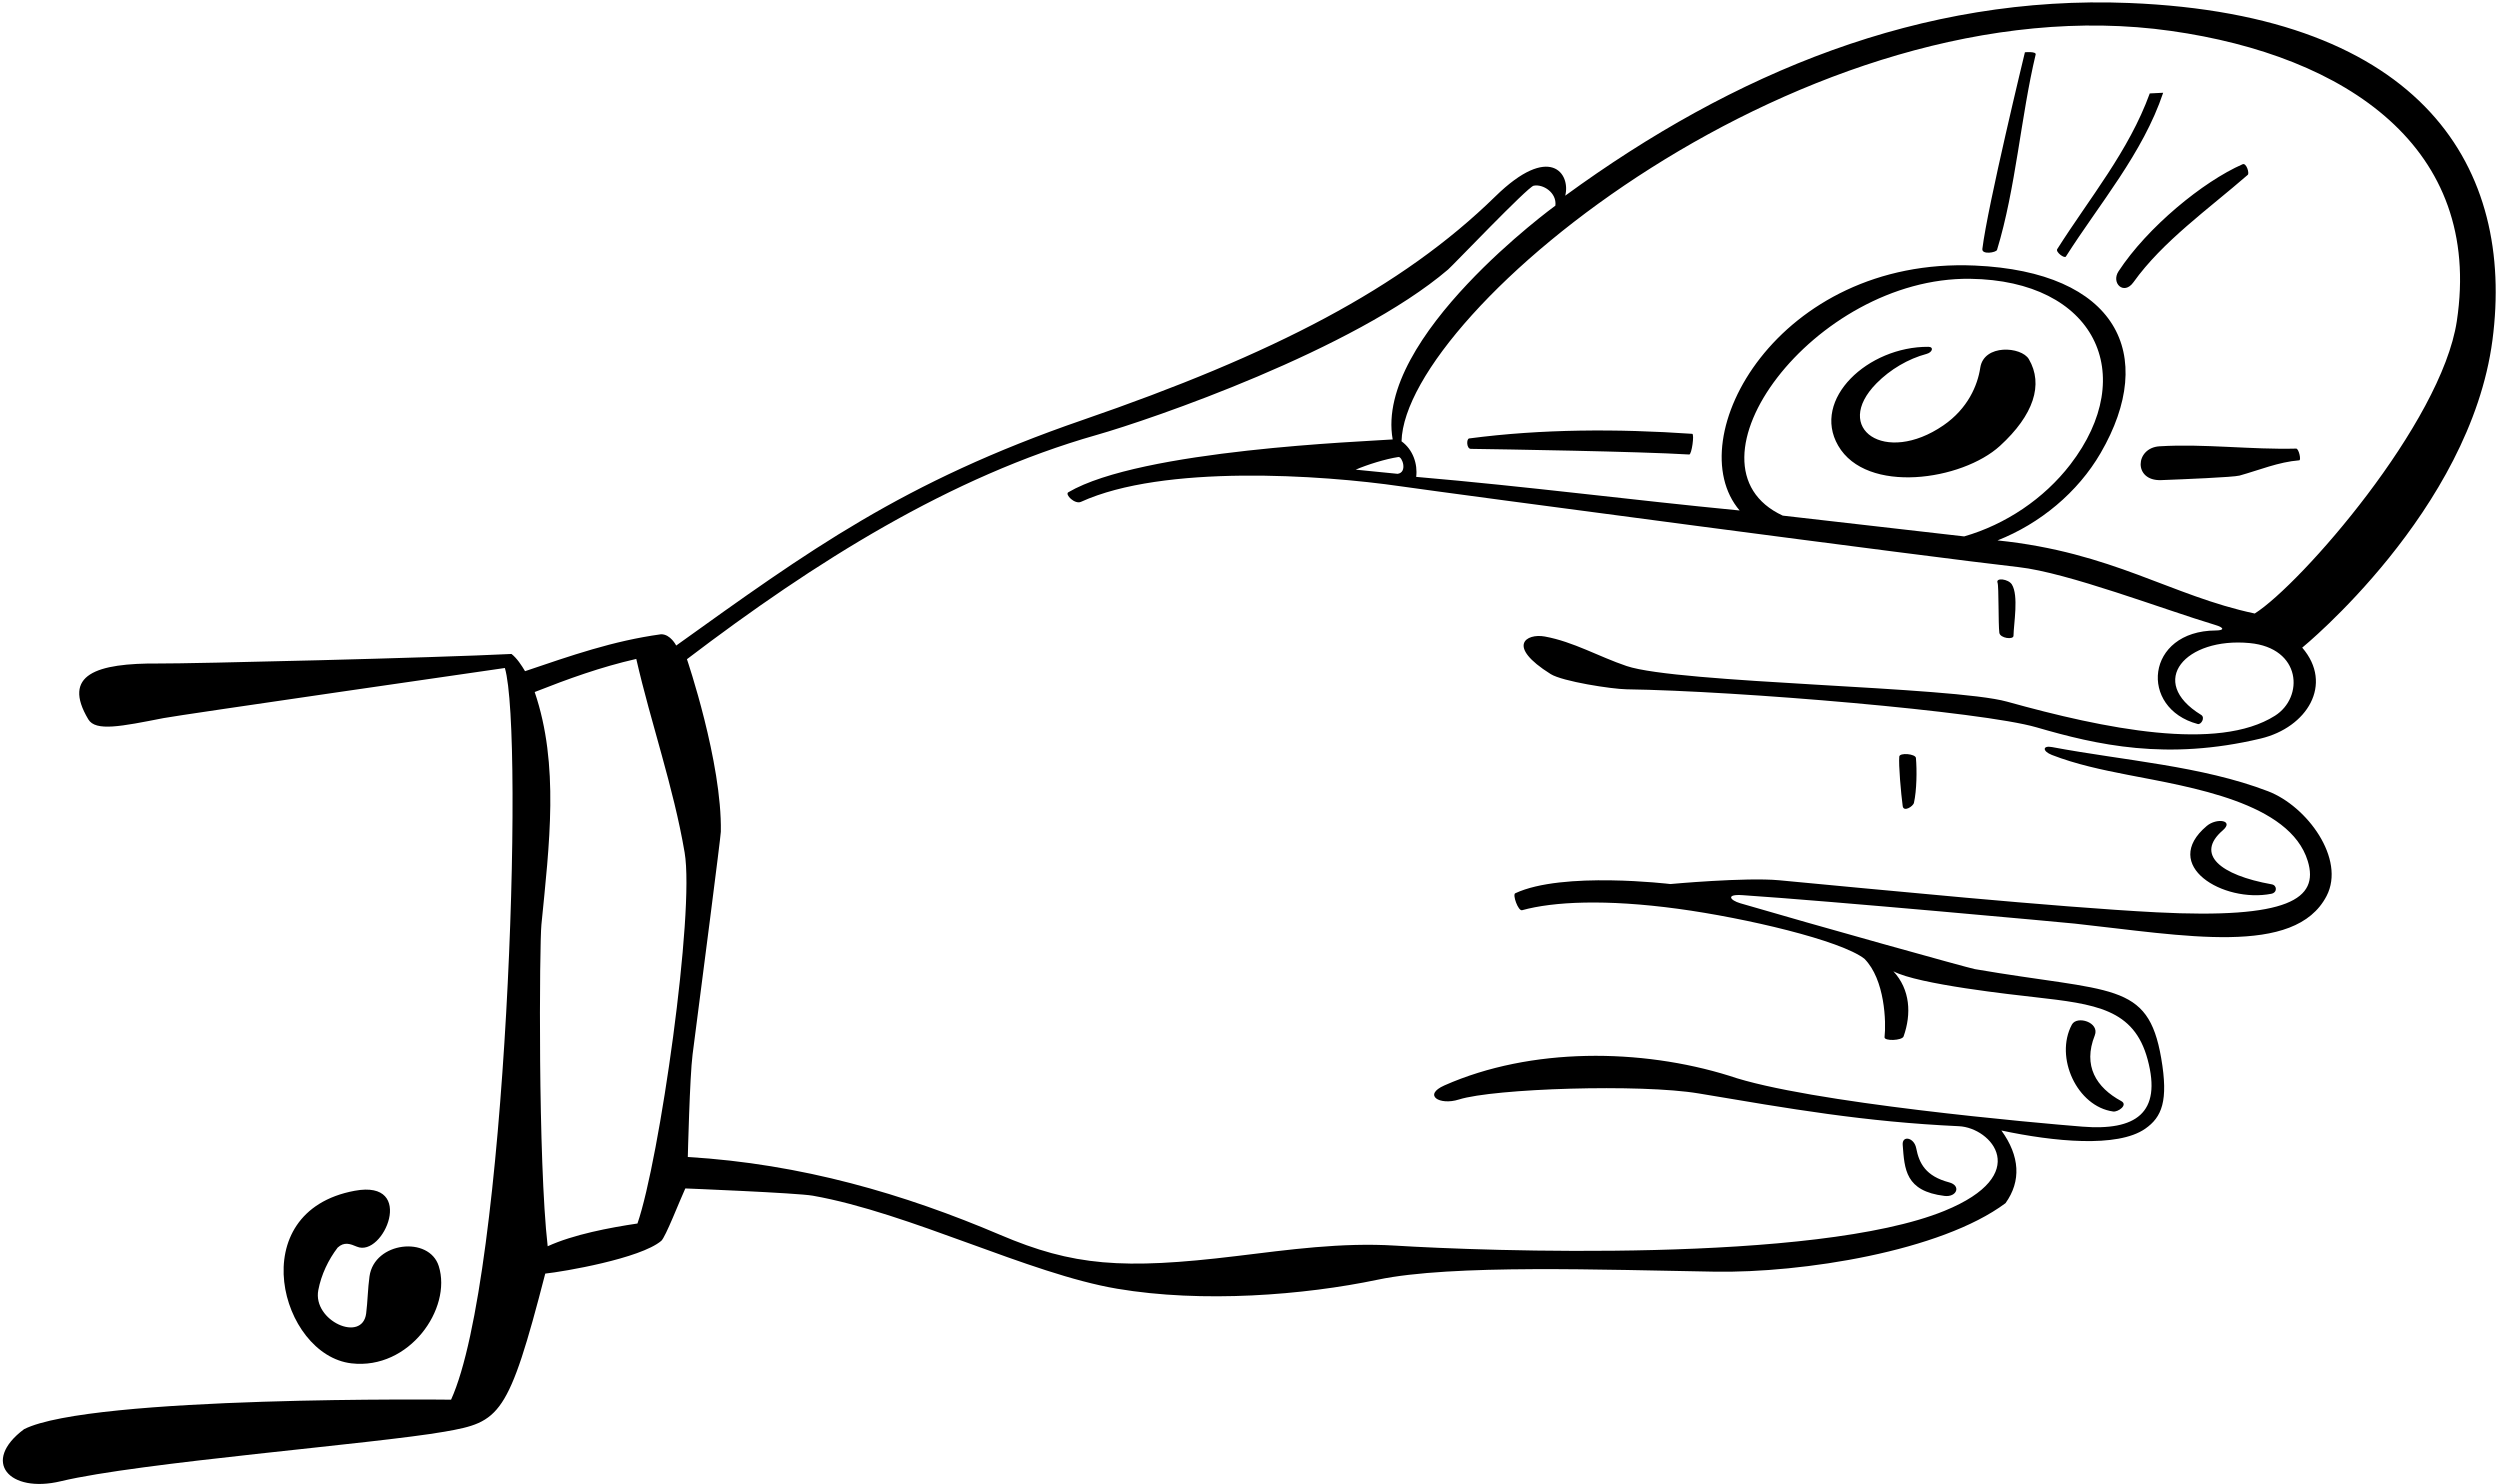 <?xml version="1.0" encoding="UTF-8"?>
<svg xmlns="http://www.w3.org/2000/svg" xmlns:xlink="http://www.w3.org/1999/xlink" width="519pt" height="308pt" viewBox="0 0 519 308" version="1.1">
<g id="surface1">
<path style=" stroke:none;fill-rule:nonzero;fill:rgb(0%,0%,0%);fill-opacity:1;" d="M 442.004 0.621 C 398.809 -1.109 359.883 15.129 324.941 40.625 C 326.113 36.062 321.793 29.664 310.441 40.77 C 290.938 59.848 264.285 73.566 224.734 87.199 C 187.395 100.066 167.797 114.375 140.379 134.016 C 140.379 134.016 139.207 131.648 137.234 131.672 C 127.227 133.047 118.547 136.105 109 139.336 C 108.285 138.137 107.336 136.664 106.188 135.762 C 90.598 136.555 39.406 137.793 32.996 137.742 C 19.906 137.637 12.812 140.078 18.332 149.336 C 19.855 151.887 25.113 150.812 33.949 149.078 C 37.191 148.441 104.812 138.676 104.812 138.676 C 108.871 152.395 105.199 265.195 93.641 290.574 C 93.641 290.574 18.895 289.684 4.996 296.699 C -3.996 303.406 1.898 310.074 12.629 307.504 C 28.973 303.59 77.652 299.777 92.312 297.215 C 103.746 295.215 105.539 294.09 113.195 264.398 C 117 264 132.949 261.27 137.277 257.602 C 138.156 256.855 141.109 249.234 142.27 246.719 C 142.27 246.719 165.434 247.641 168.742 248.227 C 188.863 251.789 213.609 264.445 231.91 267.539 C 249.633 270.539 270.727 268.875 286 265.668 C 301.414 262.43 333.16 263.625 356 264 C 374.152 264.297 402.934 259.781 416.344 249.777 C 419.629 245.203 419.336 240 415.488 234.691 C 426.336 237 439.578 238.332 445.336 234.332 C 448.797 231.926 450.199 228.578 448.664 219.668 C 445.91 203.637 438.461 206.098 409.969 201.188 C 408.699 200.969 376.242 191.914 361.281 187.516 C 359.145 186.887 358.219 185.602 361.699 185.832 C 380.289 187.07 428.922 191.547 430.73 191.742 C 453.406 194.203 476.434 198.66 483 186 C 486.98 178.324 478.961 167.363 470.824 164.254 C 457.031 158.977 440.965 157.91 425.984 155.09 C 424.02 154.719 423.953 155.941 425.977 156.73 C 430.93 158.656 436.32 159.805 441.758 160.863 C 454.828 163.414 475.367 166.578 479.09 178.742 C 481.5 186.633 475.074 190.805 447.68 189.398 C 426.672 188.316 389.164 184.594 369.355 182.742 C 362.359 182.09 346.77 183.527 346.77 183.527 C 346.77 183.527 324.371 180.836 314.562 185.445 C 313.953 185.73 315.18 189.188 315.988 188.961 C 322.457 187.168 333.34 186.633 348.336 188.664 C 362.449 190.582 382.113 195.215 387.039 199.027 C 391.336 203.336 391.582 212.27 391.23 215.32 C 391.133 216.168 394.871 216.043 395.184 215.164 C 396.84 210.488 396.57 205.434 393.062 201.633 C 398.129 204.375 418.324 206.543 422.336 207 C 435.031 208.449 443.016 209.426 445.848 219.949 C 448.863 231.156 443.285 234.762 432.316 233.891 C 423.41 233.188 375.277 228.953 359 223.332 C 340.723 217.641 317.867 217.363 299.867 225.328 C 295.336 227.332 298.809 229.543 302.867 228.258 C 310.109 225.965 340.641 224.977 352.664 227 C 371.605 230.184 387.004 232.895 406.676 233.801 C 413.383 234.113 422.133 243.84 403.664 251.375 C 376.906 262.297 307.852 259.719 289.672 258.59 C 278.477 257.898 267.535 259.445 256.68 260.758 C 233.023 263.625 222.73 262.785 207.652 256.363 C 187.746 247.879 166.395 241.609 142.789 240.191 C 142.789 240.191 143.191 223.457 143.777 218.93 C 145.66 204.414 149.625 173.75 149.645 172.672 C 149.914 158.297 142.609 136.848 142.609 136.848 C 169.168 116.648 197.297 98.938 227.656 90.297 C 239.023 87.062 281.094 72.617 300.625 55.949 C 301.617 55.102 317.148 38.812 318.379 38.555 C 320.316 38.152 323.223 39.977 322.898 42.691 C 322.898 42.691 285.336 70 289.121 91.227 C 283.422 91.66 236.848 93.344 221.781 102.195 C 221.016 102.648 223.129 104.766 224.414 104.18 C 241.52 96.383 274.25 98.555 290.871 100.969 C 301.156 102.461 401.781 115.809 419.031 117.73 C 429.25 118.871 449.113 126.508 459.879 129.738 C 461.836 130.324 461.77 130.875 460 130.887 C 445.398 130.965 443.984 147.047 456.254 150.305 C 456.945 150.488 457.863 148.973 456.953 148.41 C 445.609 141.453 453.75 132.254 467.016 133.5 C 477.816 134.516 478.328 144.766 472.281 148.59 C 460.398 156.102 436.953 151.309 416.664 145.664 C 405.258 142.492 348.395 141.879 337.688 138.27 C 331.906 136.32 326.652 133.227 320.699 132.141 C 316.852 131.438 312.586 134.09 321.918 139.934 C 324.363 141.469 334.586 143.051 337.664 143.098 C 360.945 143.43 411.449 147.703 422.766 150.992 C 435.312 154.641 449.801 157.984 469.328 153.32 C 478.938 151.023 484.488 142.062 477.941 134.449 C 477.941 134.449 512.785 106.062 517.434 70.605 C 522.078 35.168 503.383 3.082 442.004 0.621 Z M 132.336 254 C 126.582 254.855 119.043 256.277 113.699 258.723 C 111.664 241 111.992 196.035 112.395 191.973 C 114.035 175.305 116.145 158.801 111 143.664 C 118.008 140.906 124.695 138.48 132.09 136.793 C 135.172 150.27 139.801 163.301 142.129 176.98 C 144.254 189.457 136.898 240.812 132.336 254 Z M 290.152 98.367 L 281.438 97.5 C 283.902 96.445 287.625 95.281 290.312 94.875 C 291.109 94.754 292.25 98.062 290.152 98.367 Z M 370.098 107.043 C 347.578 96.605 376.617 57.461 408.996 57.879 C 434.898 58.211 444.191 77.719 429.797 96.434 C 424.324 103.543 416.355 108.887 407.762 111.359 Z M 510.035 66.672 C 506.836 87.863 477.695 121.258 468.086 127.367 C 450.66 123.676 438.664 114.664 414.684 112.188 C 423.504 108.715 431.348 102.223 436.09 94.051 C 448.027 73.484 439.34 56.422 409.992 55.129 C 369.07 53.332 348.43 91.098 361.152 105.977 C 338.473 103.785 317.301 101.008 294 99 C 294.336 96.336 293.336 93.336 290.957 91.617 C 291.656 64.559 375.211 -4.316 450.746 6.426 C 487.008 11.582 515.492 30.559 510.035 66.672 Z M 471.621 183.59 C 472.727 183.785 472.816 185.297 471.523 185.551 C 461.562 187.5 448.383 179.68 458.117 171.473 C 460.176 169.734 463.891 170.273 461.434 172.395 C 455.723 177.324 460.816 181.66 471.621 183.59 Z M 477.324 95.562 C 473.012 95.906 469.051 97.582 464.926 98.73 C 463.68 99.074 453.078 99.508 448.652 99.672 C 442.844 99.891 443.234 92.965 448.312 92.652 C 457.57 92.086 467.371 93.375 476.68 93.129 C 477.234 93.113 477.762 95.527 477.324 95.562 Z M 442.902 58.598 C 440.914 61.383 438.211 58.762 439.809 56.324 C 445.793 47.195 457.324 37.711 465.562 34.098 C 466.355 33.746 467.016 35.969 466.637 36.297 C 458.488 43.391 448.961 50.109 442.902 58.598 Z M 434.875 214.949 C 432.363 221.266 435.176 225.773 440.375 228.586 C 441.836 229.379 439.727 230.887 438.699 230.75 C 431.215 229.73 426.48 219.5 430.121 212.711 C 431.164 210.762 435.953 212.234 434.875 214.949 Z M 449.074 19.258 C 444.867 31.809 435.801 42.359 428.879 53.258 C 428.582 53.727 426.699 52.316 427.078 51.719 C 433.805 41.102 441.945 31.355 446.289 19.395 Z M 403.676 248.273 C 395.527 247.277 395.383 242.734 395 237.668 C 394.848 235.656 397.367 236.102 397.805 238.371 C 398.41 241.504 399.758 244.172 404.633 245.457 C 407.191 246.133 406.234 248.586 403.676 248.273 Z M 415.062 131.363 C 414.832 129.621 414.969 121.691 414.695 120.988 C 414.254 119.844 416.961 120.195 417.664 121.336 C 419.105 123.652 418.047 129.457 418 132 C 417.984 132.848 415.215 132.512 415.062 131.363 Z M 421.188 74.559 C 424.27 79.812 422.184 86.172 415.203 92.555 C 407.336 99.754 387.488 102.699 381.602 92.512 C 376.027 82.867 387.801 71.914 400.336 72 C 401.496 72.008 401.203 73.137 399.949 73.473 C 396.152 74.488 392.414 76.684 389.566 79.57 C 380.297 88.969 391.359 96.613 403.441 88.312 C 408.547 84.809 410.555 79.98 411.102 76.348 C 411.855 71.355 419.656 71.945 421.188 74.559 Z M 422.602 11.316 C 419.523 24.238 418.48 39.078 414.586 51.871 C 414.414 52.441 411.387 52.93 411.539 51.672 C 412.602 42.871 420.371 10.855 420.371 10.855 C 420.371 10.855 422.766 10.625 422.602 11.316 Z M 397.746 157.355 C 397.973 159.93 397.914 164.086 397.336 166.664 C 397.164 167.422 395.18 168.66 395 167.336 C 394.652 164.789 394.121 158.773 394.289 157.066 C 394.375 156.199 397.672 156.496 397.746 157.355 Z M 350.688 94.355 C 340.102 93.715 311.898 93.277 305.336 93.184 C 304.449 93.172 304.387 91.102 305.004 91.02 C 320.004 89.047 335.711 88.992 351.305 90.062 C 351.793 90.098 351.191 94.387 350.688 94.355 Z M 66.078 267.836 C 64.871 274.219 75.227 278.836 76.016 272.668 C 76.332 270.176 76.352 267.5 76.711 264.961 C 77.727 257.766 89.098 256.531 91.086 262.844 C 93.867 271.664 84.98 284.426 72.957 283.031 C 58.227 281.32 50.246 251.535 73.645 247.203 C 86.512 244.816 79.613 261.152 74.082 258.805 C 72.75 258.242 71.473 257.719 70.094 259.004 C 68.172 261.516 66.688 264.609 66.078 267.836 "/>
</g>
</svg>
